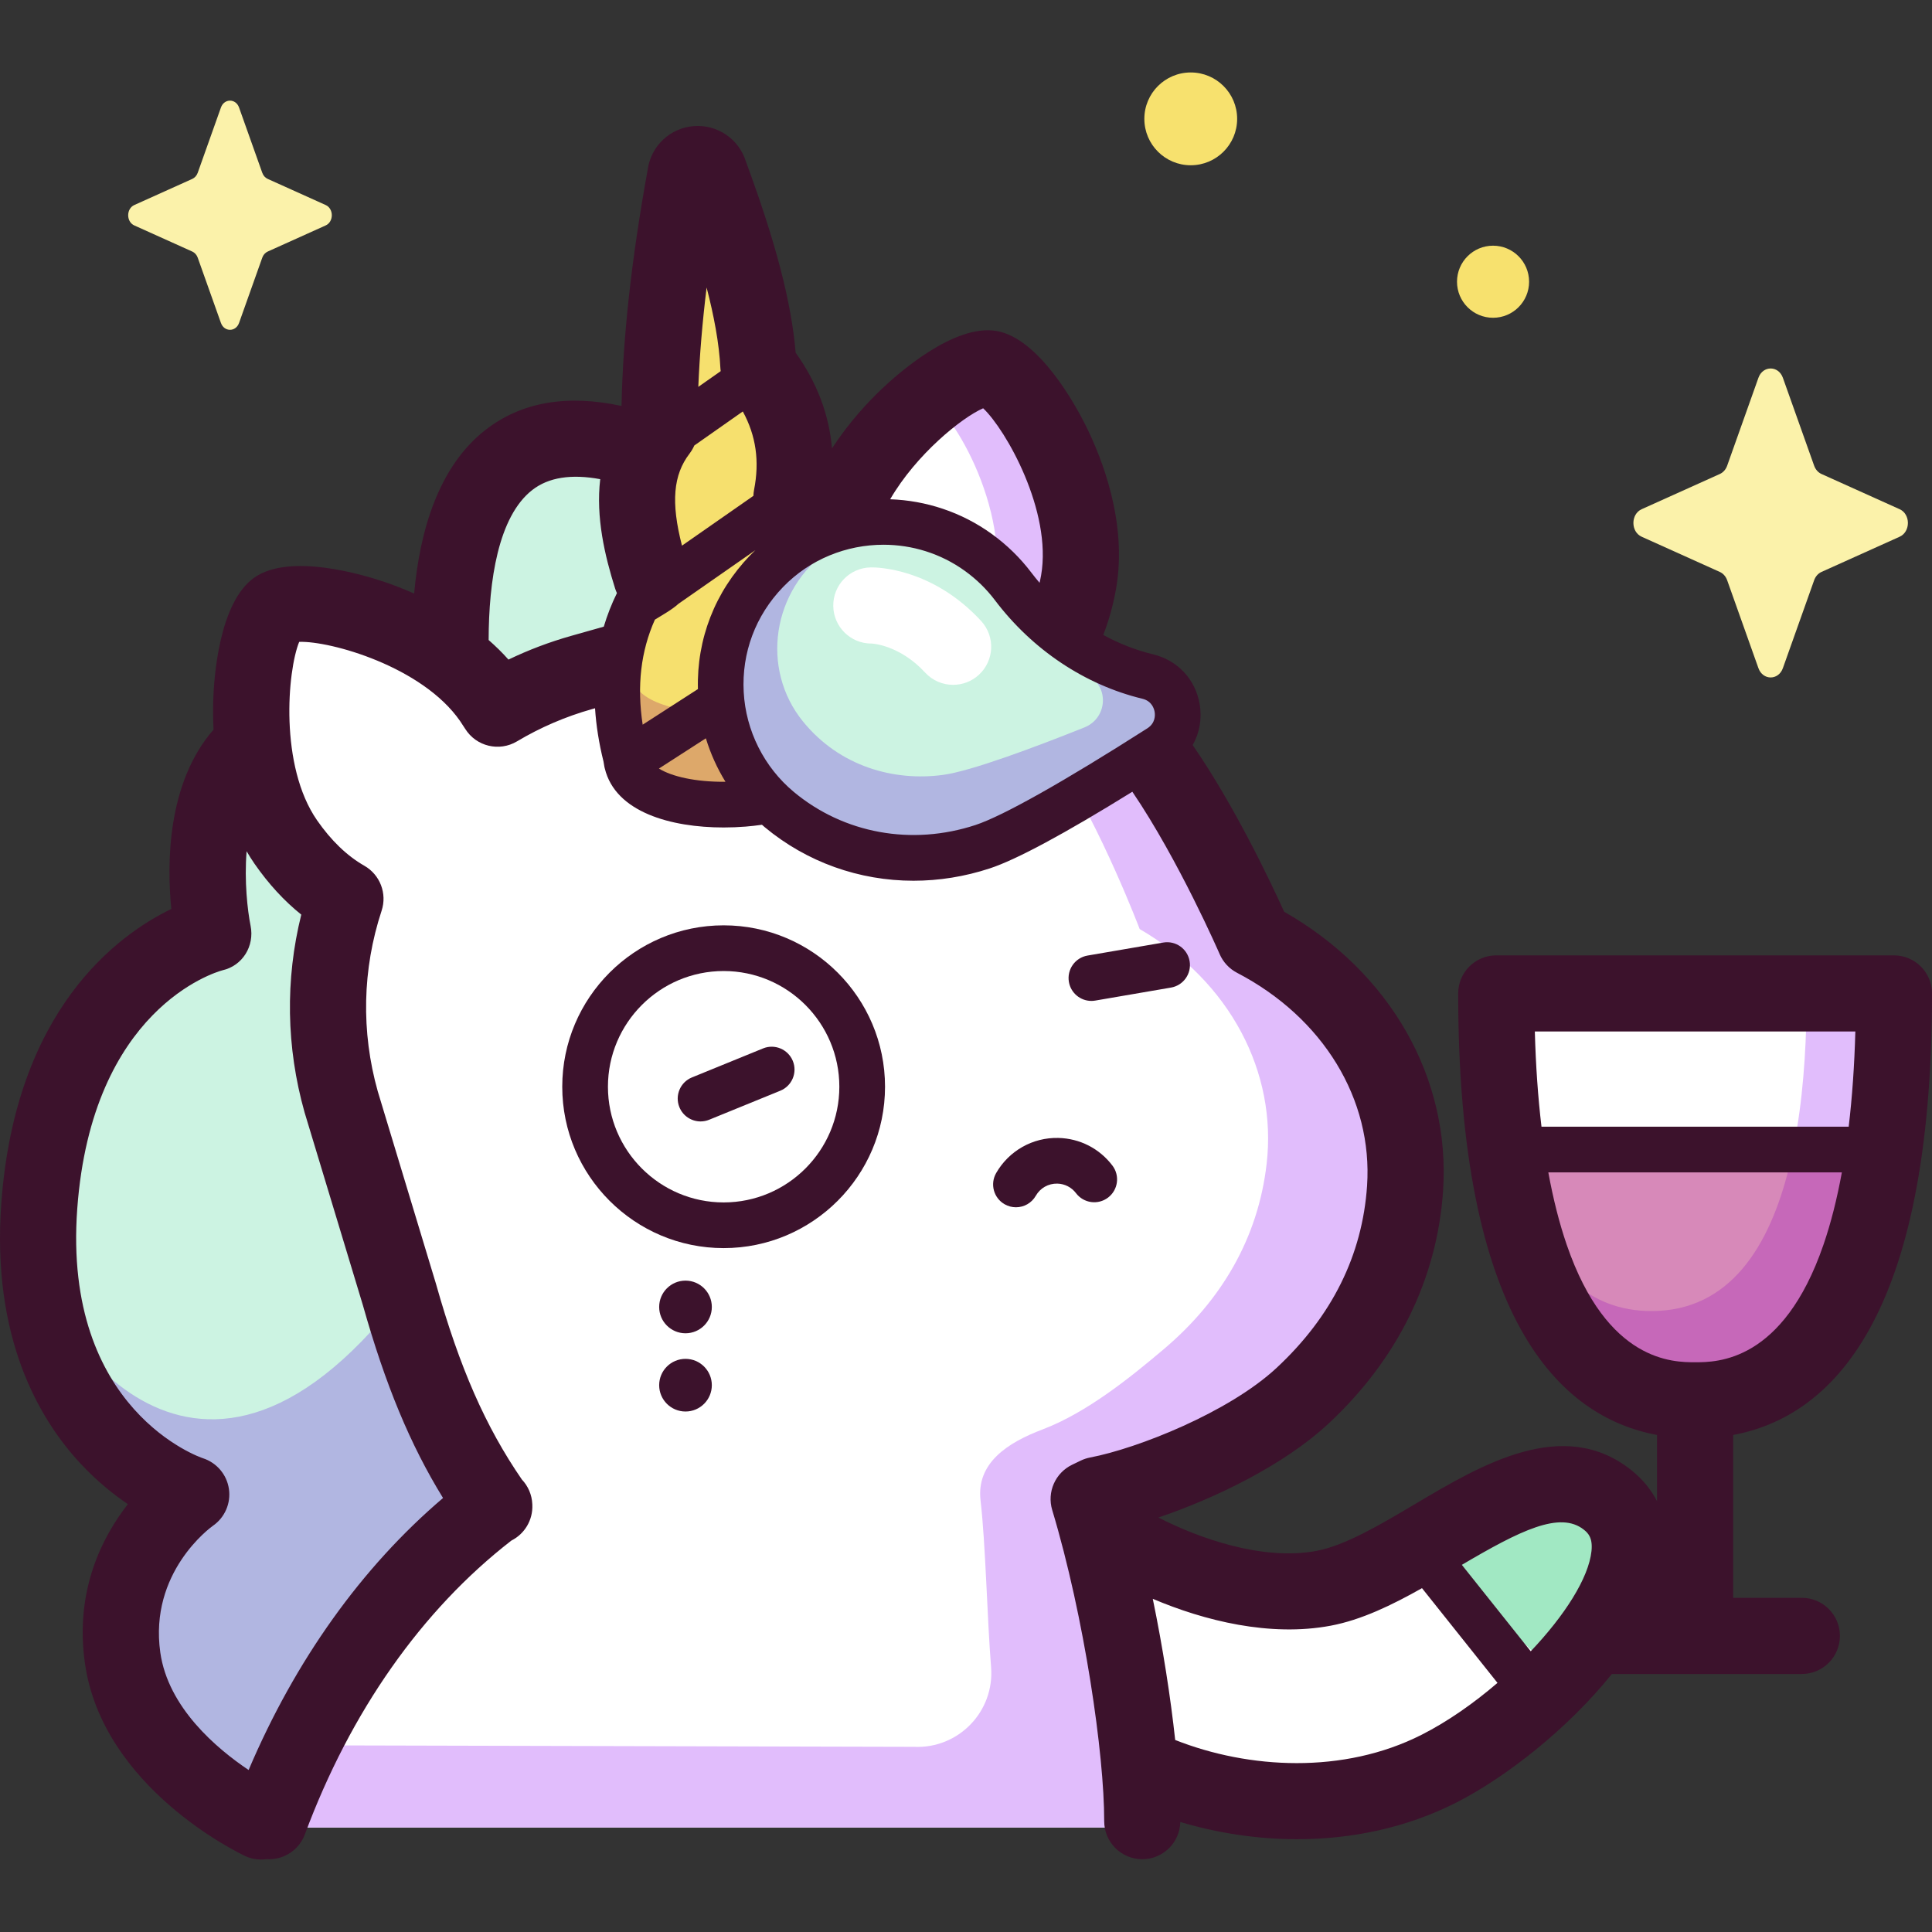 <svg id="Capa_1" enable-background="new 0 0 507.434 507.434" height="512" viewBox="0 0 507.434 507.434" width="512" xmlns="http://www.w3.org/2000/svg"><rect x="0" y="0" width="507.434" height="507.434" fill="#333333" stroke="none"/><g><g><path d="m392.986 260.922c0 42.358 6.782 106.871 52.224 106.871s52.224-64.513 52.224-106.871z" fill="#fff"/><path d="m494.571 303.827c-4.983 33.068-17.914 63.965-49.361 63.965-31.448 0-44.378-30.897-49.361-63.965z" fill="#d789b9"/><path d="m495.533 296.617c1.448-12.381 1.901-24.774 1.901-35.695h-22.918c0 10.834-.569 23.526-2.581 35.695z" fill="#e1bdfc"/><path d="m469.895 306.617c-5.116 20.728-15.536 37.727-36.144 37.727-8.365 0-15.049-2.805-20.384-7.521.666 1.749 1.286 3.513 1.828 5.303 1.767 5.825 3.446 11.763 5.622 17.464 6.537 5.168 14.555 8.203 24.392 8.203 30.562 0 43.636-29.18 48.922-61.176z" fill="#c668b9"/><path d="m387.736 458.144c-26.845 17.741-72.32 21.46-86.422-.683 3.838-1.701-8.627-41.665-6.49-44.748 3.543-5.112 45.77 9.801 61.828 3.074 8.071-3.381 45.695-37.756 65.622-21.801s-7.693 46.417-34.538 64.158z" fill="#fff"/><path d="m412.668 442.996c16.62-16.738 24.789-36.853 9.606-49.01-16.498-13.21-32.305 8.473-41.836 18.244 10.715 10.291 21.08 20.963 32.23 30.766z" fill="#a1e8c3"/><path d="m68.581 478.402s-32.452-15.227-36.38-42.984 18.03-42.897 18.03-42.897-44.435-14.224-39.911-75.823 45.696-71.558 45.696-71.558-16.809-81.995 64.721-48.25c0 0-20.525-110.454 57.89-74.445l21.162 197.563z" fill="#ccf3e2"/><path d="m51.6 392.307s-39.989-14.093-39.27-53.251c6.571 17.235 50.024 77.594 109.248-22.951 2.201-3.736 36.837 58.293 40.958 57.201l-93.1 106.718s-33.734-15.799-37.402-44.133c-3.667-28.333 19.566-43.584 19.566-43.584z" fill="#b1b6e1"/><path d="m70.957 479.987c13.413-36.122 34.586-64.352 59.12-82.836l.009.212c-9.94-14.085-17.691-30.117-24.909-55.673l-15.299-50.583c-5.139-18.197-4.388-36.663 1.115-53.365-5.591-3.193-10.948-8.115-15.669-14.917-14.377-20.716-8.967-56.786-2.516-61.263s42.134 3.075 56.511 23.791c.568.819 1.097 1.636 1.609 2.452 6.752-4.031 14.135-7.256 22.064-9.495l54.28-15.331c4.053-1.145 8.035-1.936 11.937-2.425-.854-5.145-.826-10.905.271-17.204 4.281-24.583 33.17-46.22 40.825-44.887s27.53 31.461 23.249 56.044c-1.416 8.134-4.207 14.823-7.94 20.035 12.621 8.138 22.306 18.213 28.067 26.214 13.903 19.309 26.103 47.548 26.103 47.548 26.833 13.968 41.289 39.367 39.515 65.512-1.464 21.572-11.218 39.84-26.936 54.459-13.815 12.849-39.193 23.224-53.902 26.03l-2.258 1.088c8.608 28.579 14.118 65.422 14.077 84.594" fill="#fff"/><path d="m330.115 245.359s-12.355-28.598-26.435-48.152c-5.834-8.103-15.643-18.306-28.424-26.547 3.78-5.278 6.607-12.053 8.041-20.29 4.335-24.895-15.793-55.406-23.545-56.757-3.458-.602-11.193 3.432-19.087 10.285.568-.052 1.071-.035 1.496.06 6.946 1.547 23.843 29.959 18.877 52.267-1.643 7.381-4.482 13.382-8.12 17.991 11.199 7.984 19.629 17.615 24.559 25.181 11.895 18.259 21.851 44.615 21.851 44.615 23.953 13.925 36.093 37.781 33.354 61.624-2.26 19.673-11.965 35.97-26.969 48.674-8.696 7.363-20.199 16.693-31.917 21.138-9.082 3.445-17.424 8.757-16.258 18.682 1.332 11.326 1.743 31.133 2.763 43.729.944 11.656-8.561 21.488-20.243 20.943l-161.999-.402c-6.052 10.284-5.566 9.486-10.059 21.587h232.237c.041-19.415-5.538-56.727-14.256-85.669l2.287-1.102c14.896-2.842 40.597-13.348 54.587-26.361 15.917-14.805 25.796-33.305 27.278-55.151 1.796-26.478-12.844-52.2-40.018-66.345z" fill="#e1bdfc"/><path d="m164.615 200.167c-.086-.398-.155-.803-.186-1.224-3.924-15.373-3.173-29.902 4.402-43.2-4.74-17.1-4.118-31.676 4.352-42.706-.088-20.419 2.452-42.978 6.831-67.033.369-3.618 5.495-3.992 6.385-.466 6.842 18.485 12.078 35.988 12.802 50.731 7.849 9.863 11.242 21.133 8.661 34.319 7.014 10.247 10.636 21.97 9.052 35.872 9.014 10.285 8.09 22.374 8.116 27.963-1.033 19.09-56.601 23.414-60.415 5.744z" fill="#f6e06e"/><path d="m164.615 200.167c-.086-.398-.155-.803-.186-1.224-2.787-10.917-3.199-21.406-.5-31.334.31 2.936.848 5.91 1.613 8.922.024.36.081.706.154 1.046 3.22 15.087 52.047 10.982 53.095-5.355.004-.923.039-2.055.039-3.341 6.955 9.7 6.177 20.386 6.201 25.543-1.034 19.089-56.602 23.413-60.416 5.743z" fill="#dda86a"/><path d="m301.46 177.694c-14.223-3.446-26.535-12.001-35.361-23.674-2.507-3.316-5.553-6.33-9.129-8.915-17.077-12.344-40.989-10.238-55.629 4.917-17.462 18.075-15.638 46.803 3.318 62.592 16.321 13.593 36.676 15.28 53.429 9.77 9.76-3.21 30.697-15.95 46.476-26.026 7.639-4.879 5.703-16.53-3.104-18.664z" fill="#ccf3e2"/><path d="m204.659 212.614c16.321 13.593 36.676 15.28 53.429 9.77 9.76-3.21 30.697-15.95 46.476-26.026 7.638-4.878 5.703-16.529-3.105-18.663-14.223-3.446-26.535-12.002-35.361-23.674-2.507-3.316-5.553-6.33-9.129-8.915-17.077-12.344-40.989-10.238-55.629 4.916-17.461 18.075-15.637 46.803 3.319 62.592zm13.248-68.351c12.751-8.905 30.178-7.25 40.544 3.838 2.171 2.322 3.898 4.881 5.194 7.584 4.564 9.517 12.09 17.265 21.75 21.61 5.982 2.691 5.618 11.282-.579 13.761-12.804 5.122-29.698 11.467-37.164 12.473-12.815 1.726-27.127-2.171-36.766-14.053-11.194-13.8-8.187-34.592 7.021-45.213z" fill="#b1b6e1"/><path d="m468.27 99.229 8.215 23.098c.352.989 1.048 1.773 1.926 2.168l20.521 9.246c2.899 1.306 2.899 5.925 0 7.232l-20.521 9.246c-.879.396-1.575 1.18-1.926 2.169l-8.215 23.098c-1.16 3.263-5.264 3.263-6.425 0l-8.214-23.098c-.352-.989-1.048-1.773-1.927-2.169l-20.521-9.246c-2.899-1.306-2.899-5.925 0-7.232l20.521-9.246c.879-.396 1.575-1.179 1.927-2.168l8.214-23.098c1.16-3.263 5.264-3.263 6.425 0z" fill="#fbf2aa"/><path d="m62.791 28.248 6.093 17.133c.261.734.777 1.315 1.429 1.608l15.222 6.858c2.151.969 2.151 4.395 0 5.364l-15.222 6.858c-.652.294-1.168.875-1.429 1.608l-6.093 17.133c-.861 2.421-3.905 2.421-4.766 0l-6.093-17.133c-.261-.734-.777-1.315-1.429-1.608l-15.223-6.857c-2.15-.969-2.15-4.395 0-5.364l15.222-6.858c.652-.294 1.168-.875 1.429-1.608l6.093-17.133c.861-2.422 3.906-2.422 4.767-.001z" fill="#fbf2aa"/><g fill="#f7e16e"><circle cx="312.746" cy="31.218" r="12.187"/><path d="m401.611 73.995c0 5.228-4.238 9.466-9.466 9.466s-9.466-4.238-9.466-9.466 4.238-9.466 9.466-9.466c5.228.001 9.466 4.239 9.466 9.466z"/></g></g><g><path d="m473.251 419.664h-18.041v-42.775c25.756-4.807 52.225-30.535 52.225-115.966 0-5.523-4.478-10-10-10h-104.449c-5.523 0-10 4.477-10 10 0 85.431 26.468 111.159 52.224 115.966v17.377c-1.592-3.064-3.827-5.797-6.686-8.086-17.855-14.296-39.423-1.492-56.755 8.793-9.064 5.38-18.438 10.942-25.967 12.358-14.179 2.672-30.921-3.314-41.555-8.758 14.661-4.964 32.837-13.652 44.663-24.65 18.125-16.858 28.534-37.987 30.104-61.104 2.016-29.701-13.901-57.506-41.734-73.349-3.506-7.729-13.019-27.825-24.024-43.781 1.786-3.151 2.477-6.871 1.842-10.684-1.091-6.543-5.775-11.579-12.224-13.142-4.548-1.102-8.948-2.826-13.105-5.09 1.463-3.803 2.616-7.864 3.374-12.225 3.016-17.318-3.754-34.332-8.058-42.932-2.652-5.298-12.17-22.735-23.328-24.68-11.164-1.945-26.011 11.251-30.297 15.342-3.593 3.429-8.558 8.759-12.941 15.486-.772-8.896-3.951-17.306-9.545-25.134-1.107-13.213-5.198-28.903-13.07-50.223-1.814-5.867-7.441-9.737-13.619-9.29-6.253.456-11.287 5.196-12.156 11.356-4.253 23.423-6.514 43.832-6.887 62.148-14.369-3.102-26.348-1.018-35.736 6.3-12.4 9.664-17.256 26.622-18.734 42.97-2.882-1.276-5.529-2.279-7.725-3.025-5.657-1.924-24.842-7.692-34.203-1.195-9.362 6.497-10.669 26.488-10.847 32.46-.063 2.121-.055 4.677.089 7.502-12.241 14.023-12.264 35.244-11.091 47.099-14.157 6.854-40.917 26.419-44.649 77.232-2.602 35.433 9.948 56.852 20.934 68.58 4.2 4.484 8.471 7.922 12.305 10.514-6.876 8.795-13.961 22.854-11.286 41.761 4.632 32.735 40.509 49.92 42.034 50.635 1.373.645 2.818.949 4.241.949.498 0 .992-.043 1.48-.116.213.014.426.028.639.028 4.061 0 7.879-2.492 9.376-6.521 11.993-32.296 30.726-58.936 54.243-77.17 3.482-1.747 5.676-5.398 5.502-9.374l-.009-.212c-.107-2.45-1.105-4.729-2.739-6.449-9.549-13.882-16.328-29.34-22.528-51.292-.017-.06-.034-.118-.052-.178l-15.272-50.492c-4.403-15.653-4.053-32.053 1.013-47.431 1.488-4.516-.41-9.455-4.539-11.812-4.539-2.593-8.715-6.608-12.413-11.935-9.914-14.286-7.802-39.241-4.695-46.864 8.26-.281 32.346 6.509 42.256 20.789.423.61.854 1.268 1.354 2.066 2.889 4.608 8.931 6.064 13.6 3.275 6.129-3.659 12.742-6.505 19.655-8.458l.837-.236c.293 4.52 1.023 9.173 2.219 13.96.04.338.11.696.179 1.055.014.099.031.197.05.295.007.035.009.065.017.1 0 .001.001.003.001.004.014.064.033.124.047.187.017.067.032.134.051.201 2.799 11.541 17.45 15.51 31.215 15.509 1.954 0 3.89-.079 5.77-.229 1.414-.112 2.854-.28 4.3-.481.23.199.451.406.685.601 11.119 9.261 24.911 14.099 39.113 14.099 6.665 0 13.419-1.065 20.03-3.24 7.014-2.306 19.6-9.08 37.448-20.136 12.223 18.021 22.822 42.393 22.933 42.65.912 2.109 2.523 3.842 4.561 4.902 22.611 11.77 35.699 33.215 34.154 55.965-1.235 18.205-9.232 34.292-23.77 47.814-12.521 11.646-36.481 21.147-48.965 23.529-.854.163-1.685.438-2.469.815l-2.259 1.089c-4.432 2.137-6.651 7.181-5.232 11.892 8.48 28.154 13.689 64.323 13.652 81.689-.012 5.522 4.456 10.01 9.978 10.021h.022c5.443 0 9.867-4.353 9.989-9.772 9.683 2.879 20.103 4.523 30.676 4.522 14.157-.001 28.566-2.908 41.75-9.594 12.917-6.55 29.29-19.315 40.922-33.806h49.897c5.522 0 10-4.478 10-10 .005-5.521-4.473-9.998-9.995-9.998zm-394.122-179.442c-4.24 17.045-3.962 34.848.862 51.928.017.06.034.118.052.178l15.273 50.497c5.902 20.875 12.389 36.57 21.047 50.621-21.37 18.193-38.801 42.606-51.064 71.442-8.42-5.648-21.152-16.411-23.198-30.871-2.978-21.043 13.176-32.814 13.805-33.264 3.139-2.164 4.774-5.925 4.216-9.696-.558-3.772-3.212-6.897-6.843-8.061-.37-.118-36.889-12.437-32.987-65.566 3.847-52.386 36.078-62.024 38.116-62.58 5.297-1.19 8.478-6.37 7.407-11.699-.812-4.042-1.676-11.743-1.044-19.577.649 1.109 1.329 2.207 2.073 3.279 3.673 5.29 7.787 9.765 12.285 13.369zm179.093-132.988c5.957 5.605 18.149 27.043 15.218 43.885-.116.669-.261 1.308-.4 1.954-.737-.87-1.462-1.755-2.155-2.672-2.922-3.863-6.421-7.281-10.4-10.158-8.004-5.786-17.324-8.782-26.686-9.113 6.848-11.787 18.792-21.447 24.423-23.896zm-72.633-31.72c1.89 7.282 3.3 14.635 3.625 21.247.002.044.01.086.013.13.012.198.035.396.059.594l-5.878 4.125c.337-8.196 1.054-16.858 2.181-26.096zm-4.474 43.614c.059-.077.106-.158.162-.235.112-.154.222-.31.325-.471.079-.124.152-.249.226-.375.09-.156.179-.312.261-.474.071-.138.135-.277.199-.417.022-.05.048-.097.07-.147l12.739-8.941c3.483 6.393 4.427 13.07 2.953 20.6-.103.525-.15 1.048-.169 1.566l-18.76 13.078c-2.945-11.39-2.295-18.599 1.994-24.184zm-31.104 47.883c-5.67 1.602-11.182 3.688-16.466 6.229-1.642-1.854-3.396-3.554-5.206-5.137.025-15.531 2.51-32.44 11.471-39.413 4.253-3.31 10.227-4.245 17.833-2.836-1.181 10.027 1.206 20.114 3.912 28.705.133.422.298.825.48 1.216-1.408 2.849-2.55 5.792-3.455 8.816zm21.993-4.261c1.986-1.237 4.491-2.611 6.203-4.173l20.176-14.065c-.458.439-.913.881-1.357 1.341-9.228 9.553-14.059 21.981-13.72 35.13l-14.51 9.351c-1.545-10.192-.491-19.3 3.208-27.584zm1.06 39.11 12.331-7.947c1.222 4.014 2.953 7.854 5.148 11.42-7.878.081-14.147-1.398-17.479-3.473zm83.149 14.824c-16.74 5.503-34.578 2.26-47.714-8.681-7.819-6.512-12.619-16.078-13.169-26.244-.558-10.307 3.109-20.098 10.327-27.568 7.088-7.337 16.71-11.115 26.385-11.115 7.488 0 15.01 2.264 21.412 6.892 3.013 2.178 5.656 4.759 7.858 7.672 9.851 13.027 23.606 22.221 38.734 25.886 2.48.602 3.074 2.615 3.214 3.453.14.841.232 2.943-1.926 4.322-21.95 14.018-37.975 23.032-45.121 25.383zm117.174 238.947c-20.533 10.412-45.435 8.992-64.727 1.371-1.213-11.179-3.211-24.094-5.886-37.076 13.552 5.764 30.808 10.052 46.726 7.06 8.076-1.519 16.107-5.417 23.983-9.861l19.829 24.879c-6.267 5.386-13.146 10.189-19.925 13.627zm44.614-48.259c-.734 7.104-7.076 16.983-15.958 26.334l-18.094-22.702c15.238-8.978 25.784-14.25 32.075-9.213 1.141.915 2.328 2.174 1.977 5.581zm-14.881-136.45h84.181c-.245 8.967-.832 17.303-1.749 25.005h-80.684c-.916-7.701-1.503-16.038-1.748-25.005zm8.393 56.064c-1.952-5.668-3.566-12.037-4.851-19.059h77.097c-1.285 7.022-2.899 13.39-4.851 19.059-10.607 30.807-27.987 30.807-33.698 30.807-5.711-.001-23.091-.001-33.697-30.807z" fill="#3c122c"/><path d="m250.336 179.871c-2.699 0-5.388-1.085-7.36-3.227-6.672-7.248-13.9-7.618-13.988-7.618 0 0 0 0-.001 0-.045.001-.092.001-.138.001-5.46 0-9.922-4.389-9.996-9.865-.075-5.522 4.342-10.06 9.864-10.134 1.6-.045 16.191.185 28.973 14.071 3.74 4.063 3.479 10.39-.585 14.13-1.921 1.768-4.348 2.642-6.769 2.642z" fill="#fff"/><g fill="#3c122c"><path d="m190.062 327.812c-23.373 0-42.388-19.015-42.388-42.387 0-23.373 19.015-42.388 42.388-42.388 23.372 0 42.388 19.015 42.388 42.388 0 23.372-19.015 42.387-42.388 42.387zm0-72.774c-16.756 0-30.388 13.632-30.388 30.388 0 16.755 13.632 30.387 30.388 30.387s30.388-13.632 30.388-30.387c0-16.757-13.632-30.388-30.388-30.388z"/><path d="m173.129 343.268c0 3.819 3.096 6.915 6.915 6.915s6.915-3.096 6.915-6.915-3.096-6.915-6.915-6.915c-3.819.001-6.915 3.096-6.915 6.915z"/><circle cx="180.044" cy="363.815" r="6.915"/><path d="m266.834 317.087c-1.011 0-2.035-.256-2.976-.794-2.876-1.646-3.872-5.312-2.226-8.188 3.349-5.849 9.606-9.395 16.347-9.23 5.624.13 10.8 2.779 14.2 7.268 2.001 2.642 1.482 6.404-1.159 8.405-2.643 2.002-6.405 1.481-8.405-1.159-1.178-1.555-2.969-2.472-4.913-2.518-2.368-.051-4.496 1.171-5.655 3.197-1.109 1.935-3.132 3.019-5.213 3.019z"/><path d="m286.649 262.888c-2.868 0-5.404-2.063-5.906-4.985-.562-3.266 1.632-6.368 4.897-6.929l19.882-3.414c3.27-.567 6.367 1.632 6.929 4.897.561 3.266-1.632 6.368-4.898 6.929l-19.882 3.414c-.343.06-.685.088-1.022.088z"/><path d="m184.003 294.541c-2.366 0-4.608-1.409-5.558-3.735-1.251-3.068.221-6.57 3.289-7.822l18.678-7.62c3.068-1.254 6.57.221 7.822 3.289 1.251 3.068-.221 6.57-3.289 7.822l-18.678 7.62c-.742.303-1.509.446-2.264.446z"/></g></g></g></svg>
